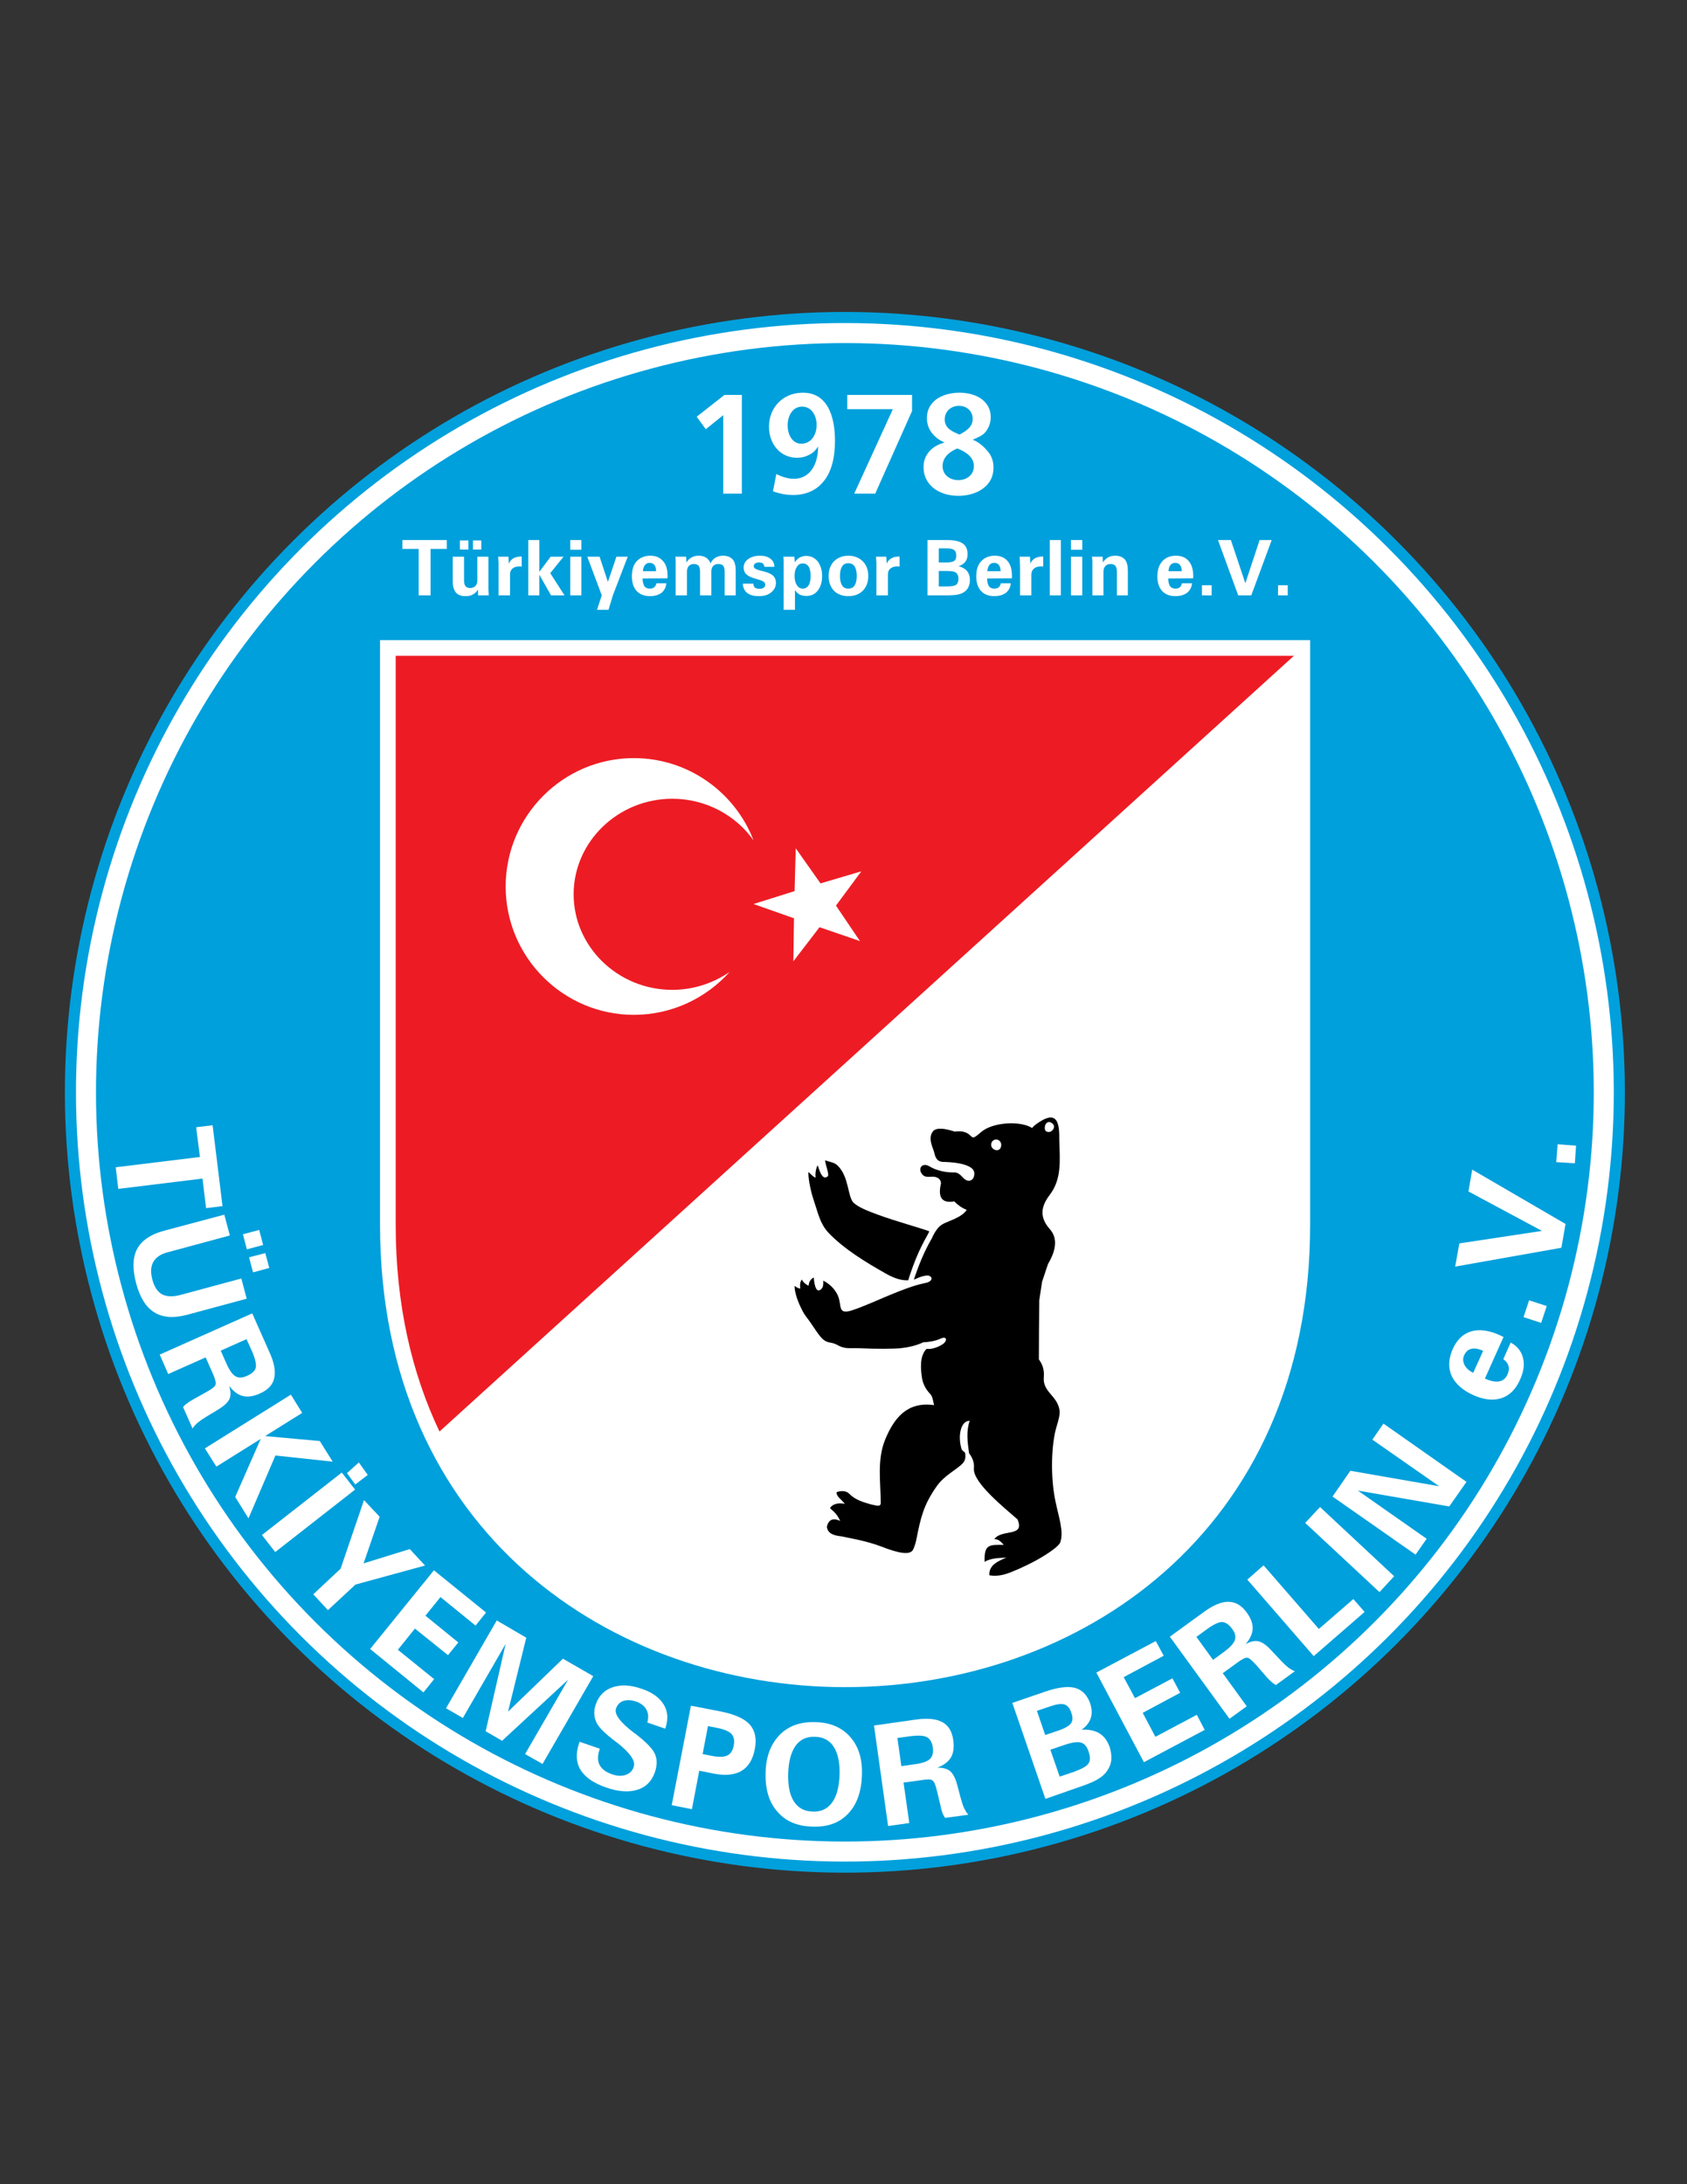 <?xml version="1.0" encoding="iso-8859-1"?>
<!-- Generator: Adobe Illustrator 24.0.1, SVG Export Plug-In . SVG Version: 6.00 Build 0)  -->
<svg version="1.1" id="Layer_1" xmlns="http://www.w3.org/2000/svg" xmlns:xlink="http://www.w3.org/1999/xlink" x="0px" y="0px"
	 viewBox="0 0 612 792" style="enable-background:new 0 0 612 792;" xml:space="preserve">
<rect x="0" y="0" width="612" height="792" fill="#333333" stroke="none"/>
<ellipse transform="matrix(0.707 -0.707 0.707 0.707 -190.282 332.793)" style="fill:#00A0DC;" cx="306.576" cy="396.088" rx="283" ry="283"/>
<ellipse transform="matrix(0.707 -0.707 0.707 0.707 -190.282 332.793)" style="fill:#FFFFFF;" cx="306.576" cy="396.088" rx="278.975" ry="278.975"/>
<ellipse transform="matrix(0.707 -0.707 0.707 0.707 -190.282 332.793)" style="fill:#00A0DC;" cx="306.576" cy="396.088" rx="271.714" ry="271.715"/>
<path style="fill:#FFFFFF;" d="M137.868,232.125h337.415v211.981c0,223.553-337.415,223.553-337.415,0V232.125z"/>
<path d="M376.877,492.914c0-7.117,0.072-14.305,0.143-21.421l1.006-6.686l2.157-6.469c3.522-5.966,3.091-9.848,0.719-12.58
	c-4.169-4.672-3.019-8.625-0.072-12.507c4.384-5.751,3.665-12.507,3.45-19.696c0-2.085,0.072-5.391-1.006-7.116
	c-1.006-1.653-2.875-1.653-5.679,0.072c-1.079,0.647-2.588,1.653-3.163,2.516c-4.241-2.732-14.305-2.156-18.474,1.438
	c-3.019,2.588-2.875,2.228-4.025,1.222c-0.862-0.791-2.229-1.797-5.607-1.366c-3.882-1.294-6.685-1.438-7.835-0.144
	c-2.085,2.587,0.072,6.182,0.431,7.763c0.432,2.156,1.294,3.307,3.163,3.378c2.013,0,11.07,0.36,11.358,3.954
	c0.215,2.66-2.085,4.026-4.169,1.653c-1.078-1.15-1.869-1.797-3.091-1.797c-3.522,0.072-6.829-0.862-9.058-2.228
	c-2.372-1.438-4.169,0.575-2.803,2.588c1.15,1.869,3.019,1.006,4.672,1.222c1.222,0.216,2.3,0.863,2.372,2.372
	c-1.222,5.175,0.36,7.332,4.816,6.541c1.222,1.294,2.731,2.372,4.529,3.091c-0.719,1.006-1.725,1.869-3.091,2.587
	c-5.247,2.804-6.757,1.581-9.632,7.835c-2.732,4.672-4.745,9.704-6.47,14.879c2.516-1.15,4.457-1.725,5.463-1.438
	c1.653,0.575,1.15,2.228-1.366,2.66c-7.979,1.582-19.049,7.404-26.165,9.776c-5.895,2.013-3.882-1.653-5.535-5.319
	c-1.078-2.3-2.875-4.097-5.247-5.319c0.071,1.366-0.072,2.444-0.719,3.02c-2.157,2.156-2.66-2.876-2.731-4.169
	c-1.15,0.575-1.797,1.581-1.869,3.018c-1.006-0.503-1.869-1.15-2.516-2.3c-0.719,1.222-0.647,2.229-0.503,3.307
	c-0.719-0.072-1.366-0.431-2.085-1.007c0,2.516,1.222,5.966,2.947,9.202c0.79,1.581,1.797,2.587,2.803,4.097
	c3.091,4.456,4.241,6.829,7.045,7.26c2.587,0.431,2.803,1.222,4.672,1.726c1.797,0.575,3.954,0.215,6.326,0.359
	c5.822,0.288,12.148,0.216,14.592,0c3.09-0.359,5.894-1.006,8.266-2.156c2.013-0.072,4.6-0.503,6.397-1.366
	c2.157-1.006,2.444,0.719,0.935,1.869c-1.438,1.078-4.169,2.157-6.11,1.869c-2.587,2.588-2.157,7.404-1.582,10.926
	c0.359,1.869,1.294,3.738,2.947,5.463c0.935,1.078,1.006,2.66,1.366,4.025c-9.704-1.366-14.448,4.529-17.755,12.507
	c-2.947,7.26-1.653,15.096-1.581,22.858c0,1.869-1.941,0.863-3.451,0.647c-2.803-0.791-5.822-1.653-7.979-3.881
	c-1.294-1.366-3.451-1.006-4.6-0.575c-0.144,1.51,1.582,2.444,3.019,4.241c-2.516-0.575-4.816,0.215-5.391,1.582
	c1.079,1.006,2.516,1.94,3.666,4.6c-2.587-1.222-4.241-0.503-4.816,2.157c0.359,2.587,2.731,3.163,5.391,3.45
	c2.085,0.503,8.77,1.509,14.52,3.738c5.895,2.3,10.423,3.307,11.429,0.935c0.575-1.294,0.935-2.516,1.15-3.666
	c1.509-7.619,2.516-12.292,7.26-19.049c2.875-4.169,7.331-6.11,9.488-8.41c0.791-0.791,1.222-2.013,0.935-3.738
	c-0.359-0.719-1.006-0.719-1.294-1.438c-1.438-4.529-0.431-10.352,2.947-10.279c-1.293,3.522-0.862,7.62-0.215,11.789
	c1.15,1.509,1.94,3.306,1.725,5.535c-0.359,5.104,11.142,14.305,15.814,18.401c2.876,6.613-5.822,3.379-8.41,7.188
	c1.438-0.072,2.444,0.935,3.451,2.084c-5.247-0.072-7.188-0.288-6.973,6.11c2.444-1.366,5.247-1.366,7.907-1.51
	c-1.941,0.791-3.738,1.653-4.888,2.803c-0.863,0.935-1.366,2.084-1.294,3.594c1.726,0.359,3.738,0.215,5.895-0.431
	c2.013-0.575,7.044-2.731,11.357-5.104c4.385-2.444,8.051-5.104,8.482-6.398c1.365-3.954-0.575-9.057-1.797-15.095
	c-1.797-8.626-1.509-20.343,0.432-26.813c0.647-2.156,1.366-4.528,1.078-6.11c-0.934-5.391-6.254-6.469-5.679-12.076
	C378.889,496.292,377.955,494.423,376.877,492.914z"/>
<path d="M337.125,446.478c-3.665-1.366-11.86-3.522-18.689-6.038c-3.666-1.366-6.901-2.588-8.77-4.313
	c-2.228-2.156-1.582-9.417-5.823-13.514c-1.078-1.078-2.516-1.222-4.528-1.869c0.072,1.366,1.582,5.175,1.006,5.75
	c-2.229,2.157-3.522-3.738-3.666-3.954c-0.791,1.222-0.935,3.451-0.791,4.457c-0.719-0.072-1.869-1.438-2.588-2.012
	c-0.144,1.294,0.503,6.182,2.013,10.495c1.51,4.456,2.157,8.123,5.175,11.429c5.679,6.038,14.089,11.07,20.99,14.951
	c3.235,1.869,5.966,2.516,8.051,2.372l0.215-0.79c0.863-2.659,1.797-5.247,2.876-7.835c1.078-2.516,2.3-5.032,3.665-7.404
	C336.551,447.627,336.91,447.053,337.125,446.478z"/>
<path style="fill:#ED1C24;" d="M143.547,237.803v206.302c0,28.825,5.823,53.839,15.886,74.973l309.956-281.275H143.547z"/>
<polygon style="fill:#FFFFFF;" points="262.8,143.207 269.125,143.207 269.125,179.004 262.368,179.004 262.368,150.539 
	256.043,155.642 252.736,151.114 "/>
<path style="fill:#FFFFFF;" d="M280.411,178.142l1.222-6.254c9.129,4.6,15.095-0.431,15.168-9.992
	c-0.863,1.366-1.941,2.372-3.235,3.019c-1.366,0.719-2.804,1.078-4.385,1.078c-6.109,0-10.207-4.96-10.207-11.286
	c0-6.972,5.032-12.004,11.573-12.292c9.488-0.503,12.363,8.338,12.363,17.395c0,6.254-1.294,11.142-3.953,14.52
	C294.428,180.226,286.665,180.441,280.411,178.142L280.411,178.142z M290.977,147.448c-6.973,0-6.9,13.442-0.288,13.442
	C298.094,160.889,298.022,147.448,290.977,147.448z"/>
<polygon style="fill:#FFFFFF;" points="307.367,143.207 330.872,143.207 330.872,149.029 317.502,179.004 309.883,179.004 
	323.899,148.382 307.367,148.382 "/>
<path style="fill:#FFFFFF;" d="M348.124,157.583c2.156-1.222,4.744-2.66,4.744-5.679c0-6.397-10.135-6.326-10.135,0.216
	C342.733,155.427,345.68,156.577,348.124,157.583L348.124,157.583z M347.261,162.615c-2.516,1.078-5.319,3.019-5.319,6.398
	c0,6.685,11.357,6.9,11.357-0.072C353.299,165.49,349.777,163.549,347.261,162.615L347.261,162.615z M352.868,159.452
	c2.516,0.934,4.385,2.875,5.679,4.457c1.222,1.581,1.869,3.45,1.869,5.607c0,3.091-1.15,5.535-3.522,7.404
	c-4.744,3.81-13.729,3.882-18.402-0.072c-2.3-1.941-3.451-4.457-3.451-7.476c0-2.156,0.647-4.025,2.013-5.607
	c1.366-1.582,3.234-2.66,5.607-3.307c-2.013-0.863-3.594-2.085-4.745-3.666c-1.15-1.509-1.653-3.306-1.653-5.247
	c0-2.732,1.079-4.888,3.235-6.613c4.313-3.307,12.508-3.45,16.82-0.072c2.013,1.653,3.091,3.738,3.091,6.397
	c0,1.869-0.575,3.594-1.726,5.176C356.534,157.942,354.953,158.517,352.868,159.452z"/>
<polygon style="fill:#FFFFFF;" points="151.885,215.879 151.885,199.059 145.991,199.059 145.991,195.824 162.093,195.824 
	162.093,199.059 156.199,199.059 156.199,215.879 "/>
<path style="fill:#FFFFFF;" d="M177.188,201.862v11.286c0,0.503,0,1.006,0.072,1.438c0,0.432,0,0.862,0.072,1.294h-3.882
	l-0.072-2.084c-0.503,0.79-1.15,1.438-1.869,1.797c-0.719,0.432-1.581,0.575-2.66,0.575c-1.581,0-2.66-0.432-3.45-1.294
	c-0.719-0.863-1.15-2.228-1.15-4.025v-8.985h4.097v8.41c0,1.078,0.144,1.797,0.503,2.228c0.359,0.503,0.935,0.719,1.726,0.719
	c0.79,0,1.438-0.288,1.869-0.719c0.503-0.503,0.719-1.15,0.719-2.013v-8.626H177.188L177.188,201.862z M171.581,199.275v-3.307
	h3.019v3.307H171.581L171.581,199.275z M166.837,199.275v-3.307h3.091v3.307H166.837z"/>
<path style="fill:#FFFFFF;" d="M180.854,215.879v-9.632c0-0.791,0-1.581,0-2.3c-0.072-0.719-0.072-1.437-0.144-2.084h3.738
	l0.144,2.516c0.359-0.862,0.935-1.509,1.653-1.94c0.79-0.432,1.797-0.647,2.947-0.647h0.072v3.666c-0.215,0-0.431-0.072-0.575-0.072
	c-0.072,0-0.216,0-0.288,0c-1.079,0-1.941,0.287-2.516,0.791c-0.575,0.503-0.862,1.221-0.862,2.156v7.548H180.854z"/>
<polygon style="fill:#FFFFFF;" points="191.637,215.879 191.637,195.824 195.662,195.824 195.662,207.326 199.759,201.862 
	204.432,201.862 199.615,207.829 204.791,215.879 199.903,215.879 195.662,208.404 195.662,215.879 "/>
<path style="fill:#FFFFFF;" d="M206.875,199.346v-3.522h4.025v3.522H206.875L206.875,199.346z M206.875,201.862h4.025v14.017h-4.025
	V201.862z"/>
<polygon style="fill:#FFFFFF;" points="216.58,221.127 218.305,215.879 213.057,201.862 217.514,201.862 220.533,210.991 
	223.623,201.862 227.721,201.862 222.33,215.879 220.748,221.127 "/>
<path style="fill:#FFFFFF;" d="M233.256,207.109H238c0-1.006-0.216-1.725-0.575-2.228c-0.431-0.503-1.006-0.79-1.797-0.79
	c-0.647,0-1.222,0.287-1.653,0.79C233.543,205.457,233.256,206.176,233.256,207.109L233.256,207.109z M241.738,211.495
	c-0.144,1.438-0.719,2.588-1.726,3.45c-1.078,0.791-2.516,1.222-4.241,1.222c-2.085,0-3.666-0.647-4.816-1.869
	c-1.15-1.294-1.725-3.019-1.725-5.319c0-2.372,0.575-4.169,1.725-5.463c1.222-1.294,2.875-2.013,4.959-2.013
	c2.013,0,3.523,0.647,4.601,1.941c1.15,1.222,1.653,3.019,1.653,5.391c0,0.216,0,0.431,0,0.575c0,0.071,0,0.215,0,0.288
	l-9.057,0.071c0,1.222,0.287,2.157,0.646,2.804c0.431,0.575,1.079,0.862,1.941,0.862c0.719,0,1.222-0.143,1.581-0.431
	c0.431-0.36,0.719-0.863,0.863-1.51H241.738z"/>
<path style="fill:#FFFFFF;" d="M245.117,215.879v-11.285c0-0.503,0-1.007,0-1.438c0-0.431-0.072-0.862-0.072-1.294h3.882
	l0.071,2.084c0.504-0.791,1.15-1.437,1.869-1.797c0.719-0.431,1.582-0.647,2.66-0.647c1.007,0,1.941,0.288,2.66,0.719
	c0.719,0.503,1.222,1.15,1.582,2.085c0.431-1.007,1.078-1.654,1.797-2.085c0.719-0.431,1.653-0.719,2.803-0.719
	c1.51,0,2.66,0.503,3.451,1.366c0.719,0.863,1.078,2.229,1.078,4.025v8.985h-4.025v-8.482c0-1.006-0.144-1.797-0.503-2.228
	c-0.359-0.432-0.934-0.647-1.797-0.647c-0.79,0-1.366,0.215-1.869,0.719c-0.432,0.503-0.647,1.15-0.647,2.012v8.626h-4.097v-8.482
	c0-1.006-0.144-1.725-0.503-2.228c-0.359-0.432-0.935-0.647-1.725-0.647s-1.366,0.215-1.869,0.719
	c-0.431,0.503-0.646,1.15-0.646,2.012v8.626H245.117z"/>
<path style="fill:#FFFFFF;" d="M269.484,211.638h3.81c0,0.647,0.215,1.079,0.575,1.438c0.359,0.288,0.935,0.432,1.653,0.432
	c0.647,0,1.15-0.144,1.582-0.432c0.359-0.287,0.503-0.647,0.503-1.15c0-0.79-0.863-1.366-2.588-1.797
	c-0.431-0.144-0.719-0.216-0.934-0.288c-1.581-0.431-2.66-0.935-3.307-1.581c-0.648-0.575-1.006-1.438-1.006-2.444
	c0-1.294,0.575-2.3,1.653-3.091c1.078-0.79,2.516-1.222,4.313-1.222c1.582,0,2.804,0.359,3.738,1.079
	c0.935,0.718,1.438,1.653,1.438,2.875v0.072h-3.594c-0.072-0.503-0.288-0.934-0.575-1.222c-0.359-0.216-0.79-0.36-1.365-0.36
	c-0.575,0-1.079,0.144-1.438,0.36c-0.36,0.288-0.504,0.647-0.504,1.078c0,0.647,0.863,1.15,2.66,1.581
	c0.432,0.072,0.719,0.143,0.935,0.215c1.654,0.432,2.732,0.935,3.451,1.582c0.647,0.647,1.006,1.509,1.006,2.587
	c0,1.366-0.575,2.516-1.725,3.45c-1.15,0.935-2.588,1.366-4.385,1.366c-1.869,0-3.307-0.359-4.314-1.15
	C270.06,214.227,269.557,213.148,269.484,211.638z"/>
<path style="fill:#FFFFFF;" d="M294.068,208.835c0-1.438-0.215-2.588-0.719-3.378c-0.503-0.791-1.222-1.15-2.084-1.15
	c-0.934,0-1.653,0.359-2.156,1.222c-0.575,0.79-0.863,1.869-0.863,3.307c0,1.438,0.288,2.516,0.863,3.378
	c0.503,0.791,1.222,1.222,2.156,1.222c0.863,0,1.582-0.431,2.084-1.222C293.853,211.423,294.068,210.273,294.068,208.835
	L294.068,208.835z M288.174,201.862l0.144,2.013c0.503-0.719,1.079-1.293,1.797-1.725c0.719-0.359,1.51-0.575,2.372-0.575
	c1.725,0,3.091,0.719,4.169,2.013c1.006,1.366,1.582,3.091,1.582,5.248c0,2.228-0.503,3.954-1.582,5.319
	c-1.006,1.294-2.372,1.94-4.097,1.94c-0.935,0-1.725-0.143-2.444-0.503c-0.647-0.359-1.293-0.935-1.725-1.653v7.188h-4.097v-16.389
	c0-0.646,0-1.15,0-1.581c0-0.503-0.072-0.862-0.144-1.294H288.174z"/>
<path style="fill:#FFFFFF;" d="M304.707,208.835c0,1.51,0.288,2.66,0.791,3.45c0.503,0.79,1.222,1.15,2.228,1.15
	c1.006,0,1.797-0.359,2.3-1.15c0.503-0.791,0.791-1.941,0.791-3.45c0-1.509-0.288-2.659-0.791-3.45
	c-0.504-0.791-1.294-1.15-2.3-1.15c-1.006,0-1.725,0.36-2.228,1.15C304.995,206.176,304.707,207.326,304.707,208.835
	L304.707,208.835z M300.61,208.835c0-2.156,0.647-3.954,1.941-5.319c1.293-1.294,3.091-2.013,5.175-2.013
	c2.157,0,3.954,0.719,5.247,2.013c1.366,1.366,2.013,3.163,2.013,5.319c0,2.228-0.647,4.025-2.013,5.392
	c-1.294,1.293-3.091,1.94-5.247,1.94c-2.085,0-3.882-0.647-5.175-1.94C301.257,212.86,300.61,211.063,300.61,208.835z"/>
<path style="fill:#FFFFFF;" d="M317.934,215.879v-9.632c0-0.791,0-1.581,0-2.3c-0.072-0.719-0.072-1.437-0.144-2.084h3.738
	l0.144,2.516c0.36-0.862,0.935-1.509,1.726-1.94c0.719-0.432,1.725-0.647,2.876-0.647h0.072v3.666c-0.216,0-0.432-0.072-0.503-0.072
	c-0.144,0-0.288,0-0.359,0c-1.079,0-1.869,0.287-2.516,0.791c-0.575,0.503-0.863,1.221-0.863,2.156v7.548H317.934z"/>
<path style="fill:#FFFFFF;" d="M340.576,203.947h2.803c1.366,0,2.228-0.215,2.804-0.575c0.503-0.359,0.719-1.007,0.719-1.869
	c0-1.007-0.216-1.653-0.719-2.013c-0.503-0.432-1.438-0.647-2.804-0.647h-2.803V203.947L340.576,203.947z M340.576,212.645h2.803
	c1.797,0,2.948-0.216,3.451-0.575c0.575-0.432,0.862-1.15,0.862-2.229c0-1.078-0.359-1.797-0.934-2.228
	c-0.575-0.432-1.653-0.575-3.379-0.575h-2.803V212.645L340.576,212.645z M336.479,215.879v-20.055h6.9
	c2.66,0,4.601,0.359,5.823,1.222c1.222,0.79,1.797,2.085,1.797,3.881c0,1.15-0.215,2.013-0.79,2.731
	c-0.503,0.719-1.366,1.294-2.444,1.653c1.366,0.359,2.372,0.935,3.09,1.797c0.647,0.791,1.007,1.869,1.007,3.163
	c0,0.79-0.144,1.581-0.359,2.156c-0.216,0.647-0.575,1.222-1.078,1.726c-0.647,0.575-1.438,1.078-2.372,1.294
	c-0.934,0.288-2.516,0.432-4.673,0.432H336.479z"/>
<path style="fill:#FFFFFF;" d="M358.188,207.109h4.816c-0.072-1.006-0.216-1.725-0.647-2.228c-0.36-0.503-1.007-0.79-1.725-0.79
	c-0.719,0-1.294,0.287-1.726,0.79C358.475,205.457,358.259,206.176,358.188,207.109L358.188,207.109z M366.669,211.495
	c-0.072,1.438-0.719,2.588-1.725,3.45c-1.078,0.791-2.516,1.222-4.241,1.222c-2.084,0-3.665-0.647-4.816-1.869
	c-1.15-1.294-1.725-3.019-1.725-5.319c0-2.372,0.575-4.169,1.797-5.463c1.15-1.294,2.804-2.013,4.96-2.013
	c1.941,0,3.523,0.647,4.601,1.941c1.078,1.222,1.582,3.019,1.582,5.391c0,0.216,0,0.431,0,0.575c0,0.071,0,0.215,0,0.288
	l-8.985,0.071c0,1.222,0.215,2.157,0.647,2.804c0.431,0.575,1.078,0.862,1.869,0.862c0.718,0,1.221-0.143,1.653-0.431
	c0.359-0.36,0.647-0.863,0.79-1.51H366.669z"/>
<path style="fill:#FFFFFF;" d="M370.048,215.879v-9.632c0-0.791,0-1.581-0.072-2.3c0-0.719,0-1.437-0.072-2.084h3.738l0.143,2.516
	c0.359-0.862,0.935-1.509,1.653-1.94c0.79-0.432,1.797-0.647,2.947-0.647h0.072v3.666c-0.216,0-0.432-0.072-0.575-0.072
	c-0.072,0-0.216,0-0.288,0c-1.079,0-1.941,0.287-2.516,0.791c-0.575,0.503-0.935,1.221-0.935,2.156v7.548H370.048z"/>
<rect x="380.831" y="195.824" style="fill:#FFFFFF;" width="4.025" height="20.055"/>
<path style="fill:#FFFFFF;" d="M388.521,199.346v-3.522h4.097v3.522H388.521L388.521,199.346z M388.521,201.862h4.097v14.017h-4.097
	V201.862z"/>
<path style="fill:#FFFFFF;" d="M396.285,215.879v-11.285c0-0.432,0-0.863,0-1.294c-0.072-0.431-0.072-0.935-0.144-1.438h3.881
	l0.072,2.084c0.503-0.791,1.15-1.437,1.869-1.797c0.718-0.431,1.581-0.647,2.66-0.647c1.509,0,2.66,0.503,3.45,1.366
	c0.719,0.863,1.078,2.229,1.078,4.025v8.985h-3.954v-8.482c0-1.006-0.215-1.797-0.575-2.228c-0.36-0.432-0.935-0.647-1.725-0.647
	c-0.791,0-1.438,0.215-1.869,0.719c-0.503,0.503-0.719,1.15-0.719,2.012v8.626H396.285z"/>
<path style="fill:#FFFFFF;" d="M423.888,207.109h4.816c0-1.006-0.215-1.725-0.647-2.228c-0.359-0.503-0.934-0.79-1.725-0.79
	c-0.719,0-1.294,0.287-1.725,0.79C424.175,205.457,423.96,206.176,423.888,207.109L423.888,207.109z M432.441,211.495
	c-0.143,1.438-0.719,2.588-1.797,3.45c-1.078,0.791-2.444,1.222-4.241,1.222c-2.085,0-3.666-0.647-4.816-1.869
	c-1.15-1.294-1.725-3.019-1.725-5.319c0-2.372,0.647-4.169,1.797-5.463c1.15-1.294,2.803-2.013,4.959-2.013
	c2.013,0,3.522,0.647,4.601,1.941c1.078,1.222,1.653,3.019,1.653,5.391c0,0.216,0,0.431,0,0.575
	c-0.072,0.071-0.072,0.215-0.072,0.288l-8.985,0.071c0,1.222,0.216,2.157,0.647,2.804c0.432,0.575,1.079,0.862,1.941,0.862
	c0.647,0,1.15-0.143,1.581-0.431c0.359-0.36,0.647-0.863,0.791-1.51H432.441z"/>
<rect x="436.036" y="212.213" style="fill:#FFFFFF;" width="3.522" height="3.666"/>
<polygon style="fill:#FFFFFF;" points="453.934,215.879 449.19,215.879 441.858,195.824 446.53,195.824 451.778,211.495 
	456.954,195.824 461.338,195.824 "/>
<rect x="463.639" y="212.213" style="fill:#FFFFFF;" width="3.522" height="3.666"/>
<path style="fill:#FFFFFF;" d="M79.285,511.027c2.084-1.294,3.378-2.516,3.954-3.737c0.575-1.294,0.503-2.876-0.144-4.816
	c1.582,2.085,3.234,3.307,5.032,3.738c1.726,0.432,3.81,0.144,6.182-0.934c2.947-1.294,4.672-3.163,5.175-5.607
	c0.575-2.444,0-5.606-1.797-9.488l-6.182-13.945l-33.569,14.951l3.091,7.044l13.585-6.038l2.732,6.182
	c0.791,1.869,1.078,3.091,0.862,3.738c-0.216,0.647-1.294,1.509-3.235,2.587l-4.888,2.732c-1.006,0.575-1.797,1.078-2.3,1.509
	c-0.575,0.359-1.006,0.79-1.366,1.294l3.45,7.764c0.36-0.719,1.006-1.366,1.797-2.085c0.791-0.647,1.797-1.366,3.091-2.156
	L79.285,511.027z M89.42,485.582l1.94,4.241c1.222,2.804,1.654,4.744,1.438,6.038c-0.288,1.222-1.366,2.228-3.163,3.019
	c-1.725,0.791-3.09,0.863-4.241,0.144c-1.15-0.646-2.3-2.372-3.45-5.032l-1.869-4.241L89.42,485.582z"/>
<polygon style="fill:#FFFFFF;" points="120.688,530.004 116.017,522.528 96.177,520.732 109.619,512.322 105.521,505.708 
	74.325,525.189 78.494,531.801 94.596,521.738 85.323,542.8 90.139,550.563 99.915,527.776 "/>
<polygon style="fill:#FFFFFF;" points="123.995,533.958 95.027,556.601 99.843,562.783 128.811,540.14 "/>
<polygon style="fill:#FFFFFF;" points="95.458,451.437 94.021,445.975 88.126,447.556 89.563,453.019 "/>
<path style="fill:#FFFFFF;" d="M67.64,476.812l21.853-5.894l-1.941-7.333l-22.068,5.966c-2.804,0.719-5.032,0.647-6.685-0.215
	c-1.653-0.935-2.804-2.66-3.522-5.319c-0.719-2.66-0.575-4.816,0.36-6.469c0.934-1.653,2.731-2.876,5.391-3.522l22.355-6.038
	l-2.013-7.548l-21.852,5.822c-4.816,1.294-8.123,3.522-9.776,6.613c-1.653,3.164-1.725,7.261-0.359,12.436
	c1.366,5.175,3.594,8.698,6.613,10.566C59.014,477.746,62.896,478.034,67.64,476.812z"/>
<polygon style="fill:#FFFFFF;" points="91.792,461.357 97.686,459.775 96.248,454.384 90.354,455.894 "/>
<polygon style="fill:#FFFFFF;" points="74.756,438.067 80.722,437.348 77.128,408.021 71.162,408.739 72.528,419.522 41.978,423.26 
	42.912,431.094 73.462,427.357 "/>
<path style="fill:#FFFFFF;" d="M261.362,620.576l-10.71-2.084l-6.973,36.085l7.332,1.438l2.66-13.945l5.391,1.078
	c4.17,0.791,7.476,0.431,9.92-1.006c2.516-1.509,4.097-4.097,4.816-7.763c0.79-3.882,0.144-6.829-1.797-9.058
	C270.06,623.164,266.466,621.583,261.362,620.576z M266.178,632.94c-0.359,1.797-1.078,3.019-2.3,3.594
	c-1.15,0.575-2.947,0.647-5.319,0.215l-3.666-0.719l1.941-10.135l3.666,0.719c2.372,0.503,4.025,1.222,4.888,2.156
	C266.25,629.777,266.538,631.143,266.178,632.94z"/>
<path style="fill:#FFFFFF;" d="M295.938,624.458c-5.391-0.215-9.776,1.294-13.011,4.529c-3.235,3.307-5.032,7.763-5.175,13.586
	c-0.216,6.038,1.15,10.782,4.169,14.232c2.947,3.522,7.189,5.391,12.723,5.535c5.463,0.216,9.776-1.294,12.939-4.6
	c3.235-3.307,4.888-7.979,5.103-13.945c0.216-5.822-1.15-10.423-4.169-13.873C305.569,626.471,301.329,624.602,295.938,624.458z
	 M304.564,643.578c-0.144,4.457-1.079,7.835-2.732,10.063c-1.653,2.301-4.026,3.379-7.044,3.235c-3.091-0.072-5.32-1.366-6.83-3.738
	c-1.509-2.372-2.156-5.751-2.012-10.208c0.144-4.385,1.079-7.692,2.731-9.991c1.654-2.228,4.026-3.307,7.044-3.163
	c3.019,0.071,5.248,1.294,6.757,3.666C303.988,635.815,304.707,639.193,304.564,643.578z"/>
<path style="fill:#FFFFFF;" d="M349.777,655.726c-0.432-0.934-0.79-2.156-1.222-3.594l-1.366-5.175
	c-0.647-2.3-1.509-3.882-2.516-4.744c-1.078-0.863-2.587-1.294-4.672-1.222c2.444-0.935,4.097-2.229,4.959-3.738
	c0.935-1.581,1.222-3.665,0.863-6.254c-0.431-3.163-1.725-5.319-3.954-6.541c-2.228-1.222-5.391-1.51-9.632-0.934l-15.167,2.156
	l5.104,36.444l7.691-1.078l-2.084-14.664l6.757-0.934c1.941-0.288,3.163-0.288,3.738,0.143c0.575,0.359,1.15,1.654,1.653,3.882
	l1.294,5.391c0.216,1.15,0.504,2.013,0.719,2.66c0.288,0.647,0.575,1.222,0.935,1.653l8.41-1.15
	C350.712,657.452,350.28,656.661,349.777,655.726z M337.342,637.828c-1.007,0.935-2.876,1.582-5.823,1.941l-4.529,0.647
	l-1.438-10.208l4.601-0.647c2.947-0.359,5.032-0.287,6.11,0.36c1.15,0.575,1.869,1.869,2.157,3.81
	C338.635,635.6,338.276,636.965,337.342,637.828z"/>
<polygon style="fill:#FFFFFF;" points="150.52,590.529 162.524,600.162 166.262,595.561 154.33,585.857 159.792,579.1 
	172.516,589.451 176.325,584.707 157.42,569.396 134.274,597.933 153.61,613.676 157.492,608.859 144.338,598.22 "/>
<polygon style="fill:#FFFFFF;" points="148.651,561.705 131.902,566.88 137.725,549.988 132.046,543.95 123.564,568.821 
	113.645,578.094 118.963,583.844 128.955,574.572 154.186,567.671 "/>
<path style="fill:#FFFFFF;" d="M232.825,612.381c-4.026-1.438-7.62-1.581-10.567-0.575c-3.019,1.006-5.032,3.09-6.11,6.182
	c-0.503,1.366-0.647,2.731-0.503,4.025c0.144,1.294,0.575,2.516,1.294,3.522c1.006,1.509,2.875,3.234,5.535,5.319
	c0.288,0.215,0.504,0.359,0.647,0.503l0.719,0.503c4.744,3.738,6.829,6.685,6.038,8.842c-0.431,1.438-1.438,2.372-2.875,2.875
	c-1.51,0.503-3.163,0.432-4.96-0.215c-2.3-0.79-3.81-1.941-4.601-3.522c-0.718-1.51-0.647-3.451,0.144-5.751l-7.332-2.516
	l-0.143,0.432c-1.295,3.809-1.15,7.044,0.503,9.776c1.653,2.66,4.744,4.816,9.345,6.398c4.385,1.51,8.194,1.797,11.286,0.79
	c3.09-0.934,5.176-3.091,6.326-6.326c0.862-2.516,0.862-4.744,0-6.685c-0.863-1.941-3.235-4.313-7.116-7.332l-0.432-0.287
	c-5.032-3.81-7.26-6.757-6.542-8.842c0.503-1.365,1.366-2.3,2.66-2.732c1.366-0.431,2.876-0.359,4.601,0.216
	c1.797,0.647,3.019,1.582,3.737,2.875c0.719,1.293,0.863,2.875,0.36,4.744l6.469,2.228l0.072-0.144
	c1.078-3.234,0.935-6.11-0.575-8.554C239.294,615.616,236.706,613.676,232.825,612.381z"/>
<polygon style="fill:#FFFFFF;" points="204.216,601.456 184.304,620.648 190.917,593.836 180.207,587.582 161.805,619.426 
	167.915,622.948 183.442,596.065 176.182,627.764 182.148,631.215 206.084,609.075 190.486,636.03 196.811,639.625 215.214,607.781 
	"/>
<path style="fill:#FFFFFF;" d="M379.177,629.13l4.888-1.654c2.3-0.791,3.738-1.653,4.457-2.587c0.647-0.935,0.719-2.229,0.144-3.738
	c-0.503-1.725-1.365-2.731-2.516-3.091c-1.078-0.359-2.803-0.144-5.103,0.647l-4.888,1.653L379.177,629.13L379.177,629.13z
	 M384.424,644.225l4.888-1.653c3.019-1.079,4.888-2.085,5.535-3.091c0.718-1.006,0.718-2.444,0.071-4.313
	c-0.575-1.869-1.51-2.947-2.803-3.307c-1.222-0.359-3.307-0.072-6.182,0.935l-4.888,1.653L384.424,644.225L384.424,644.225z
	 M379.249,652.276l-12.005-34.79l11.933-4.098c4.6-1.581,8.195-2.013,10.783-1.366c2.587,0.719,4.456,2.587,5.535,5.679
	c0.647,1.941,0.719,3.738,0.216,5.247c-0.503,1.581-1.582,3.019-3.307,4.241c2.516-0.144,4.672,0.288,6.397,1.294
	c1.726,1.078,2.947,2.732,3.738,4.96c0.431,1.366,0.647,2.731,0.647,3.954c0,1.294-0.287,2.444-0.862,3.522
	c-0.719,1.51-1.797,2.732-3.307,3.738c-1.51,1.078-4.098,2.228-7.835,3.45L379.249,652.276z"/>
<polygon style="fill:#FFFFFF;" points="414.974,638.978 397.723,606.487 419.288,595.058 422.163,600.377 407.643,608.14 
	411.74,615.76 425.325,608.572 428.129,613.819 414.543,621.08 419.144,629.777 434.167,621.798 437.042,627.261 "/>
<path style="fill:#FFFFFF;" d="M440.061,601.887l3.738-2.732c2.372-1.725,3.738-3.163,4.169-4.457
	c0.431-1.222,0.143-2.587-1.006-4.097c-1.15-1.582-2.372-2.372-3.594-2.444c-1.294,0-3.163,0.862-5.606,2.66l-3.738,2.731
	L440.061,601.887L440.061,601.887z M446.027,623.235l-21.637-29.759l12.364-8.985c3.45-2.516,6.47-3.738,8.914-3.666
	c2.516,0,4.744,1.294,6.613,3.882c1.51,2.085,2.228,4.025,2.157,5.894c-0.072,1.797-0.935,3.666-2.588,5.607
	c1.726-1.006,3.307-1.366,4.601-1.078c1.366,0.288,2.875,1.293,4.529,3.09l3.665,3.882c1.007,1.079,1.941,1.941,2.732,2.588
	c0.862,0.575,1.653,1.078,2.372,1.293l-6.901,5.032c-0.503-0.288-1.006-0.647-1.51-1.078c-0.503-0.431-1.15-1.078-1.94-1.94
	l-3.666-4.241c-1.51-1.654-2.588-2.588-3.235-2.66c-0.718-0.072-1.869,0.503-3.45,1.653l-5.463,3.954l8.698,12.004L446.027,623.235z
	"/>
<polygon style="fill:#FFFFFF;" points="476.577,600.521 452.497,572.774 458.391,567.599 478.446,590.673 490.954,579.819 
	495.051,584.491 "/>
<polygon style="fill:#FFFFFF;" points="500.442,577.303 473.486,552.216 478.878,546.465 505.761,571.552 "/>
<polygon style="fill:#FFFFFF;" points="513.524,563.717 483.406,542.656 489.875,533.311 522.079,538.918 497.854,522.025 
	501.88,516.203 531.998,537.336 525.745,546.25 492.607,540.499 517.55,557.967 "/>
<path style="fill:#FFFFFF;" d="M534.442,497.801l3.594-7.979c-1.725-0.791-3.163-1.006-4.313-0.719
	c-1.15,0.288-2.013,1.078-2.588,2.372c-0.503,1.15-0.431,2.3,0.144,3.45C531.855,496.076,532.861,497.01,534.442,497.801
	L534.442,497.801z M548.028,486.803c2.372,1.294,3.881,3.163,4.457,5.535c0.646,2.372,0.287,5.032-1.079,7.978
	c-1.51,3.451-3.738,5.679-6.757,6.686c-2.947,0.934-6.326,0.575-10.064-1.079c-4.026-1.797-6.613-4.169-7.979-7.044
	c-1.293-2.947-1.15-6.182,0.432-9.776c1.51-3.307,3.738-5.463,6.613-6.326c2.947-0.862,6.397-0.432,10.279,1.294
	c0.36,0.216,0.719,0.359,0.935,0.431c0.216,0.144,0.36,0.216,0.575,0.288l-6.757,15.095c2.157,0.935,3.882,1.294,5.176,1.006
	c1.366-0.215,2.372-1.078,3.018-2.516c0.503-1.15,0.647-2.157,0.359-3.019c-0.215-0.935-0.862-1.797-1.869-2.516L548.028,486.803z"
	/>
<polygon style="fill:#FFFFFF;" points="559.098,479.687 552.701,477.602 554.713,471.493 561.11,473.577 "/>
<polygon style="fill:#FFFFFF;" points="567.94,443.818 566.43,452.444 527.901,459.273 529.411,450.862 559.385,446.333 
	532.717,432.029 534.083,424.122 "/>
<polygon style="fill:#FFFFFF;" points="571.318,421.822 564.561,421.391 565.064,414.921 571.75,415.424 "/>
<polygon style="fill:#FFFFFF;" points="125.864,534.173 128.883,538.271 133.412,534.82 130.177,530.292 "/>
<path style="fill:#FFFFFF;" d="M229.95,274.895c19.768,0,36.732,12.436,43.416,29.832c-6.397-9.058-17.251-15.096-29.472-15.096
	c-19.695,0-35.797,15.599-35.797,34.647c0,19.049,16.101,34.648,35.797,34.648c7.692,0,14.879-2.444,20.774-6.47
	c-8.554,9.489-20.918,15.527-34.719,15.527c-25.662,0-46.508-20.917-46.508-46.508C183.442,295.813,204.288,274.895,229.95,274.895z
	"/>
<polygon style="fill:#FFFFFF;" points="288.677,307.601 297.663,320.324 312.47,315.94 303.27,328.375 311.967,341.242 
	297.303,336.21 287.815,348.574 288.03,332.976 273.366,327.8 288.246,323.127 "/>
<path style="fill:#FFFFFF;" d="M361.35,413.196c1.079,0,1.869,0.862,1.869,1.94s-0.575,1.94-1.581,1.94
	c-1.006,0-2.085-0.862-2.085-1.94S360.344,413.196,361.35,413.196z"/>
<path style="fill:#FFFFFF;" d="M380.543,410.464c-0.791,0-1.654-0.216-1.51-1.797c0.144-1.653,1.366-2.013,2.013-1.725
	C383.562,408.021,381.98,410.393,380.543,410.464z"/>
</svg>
